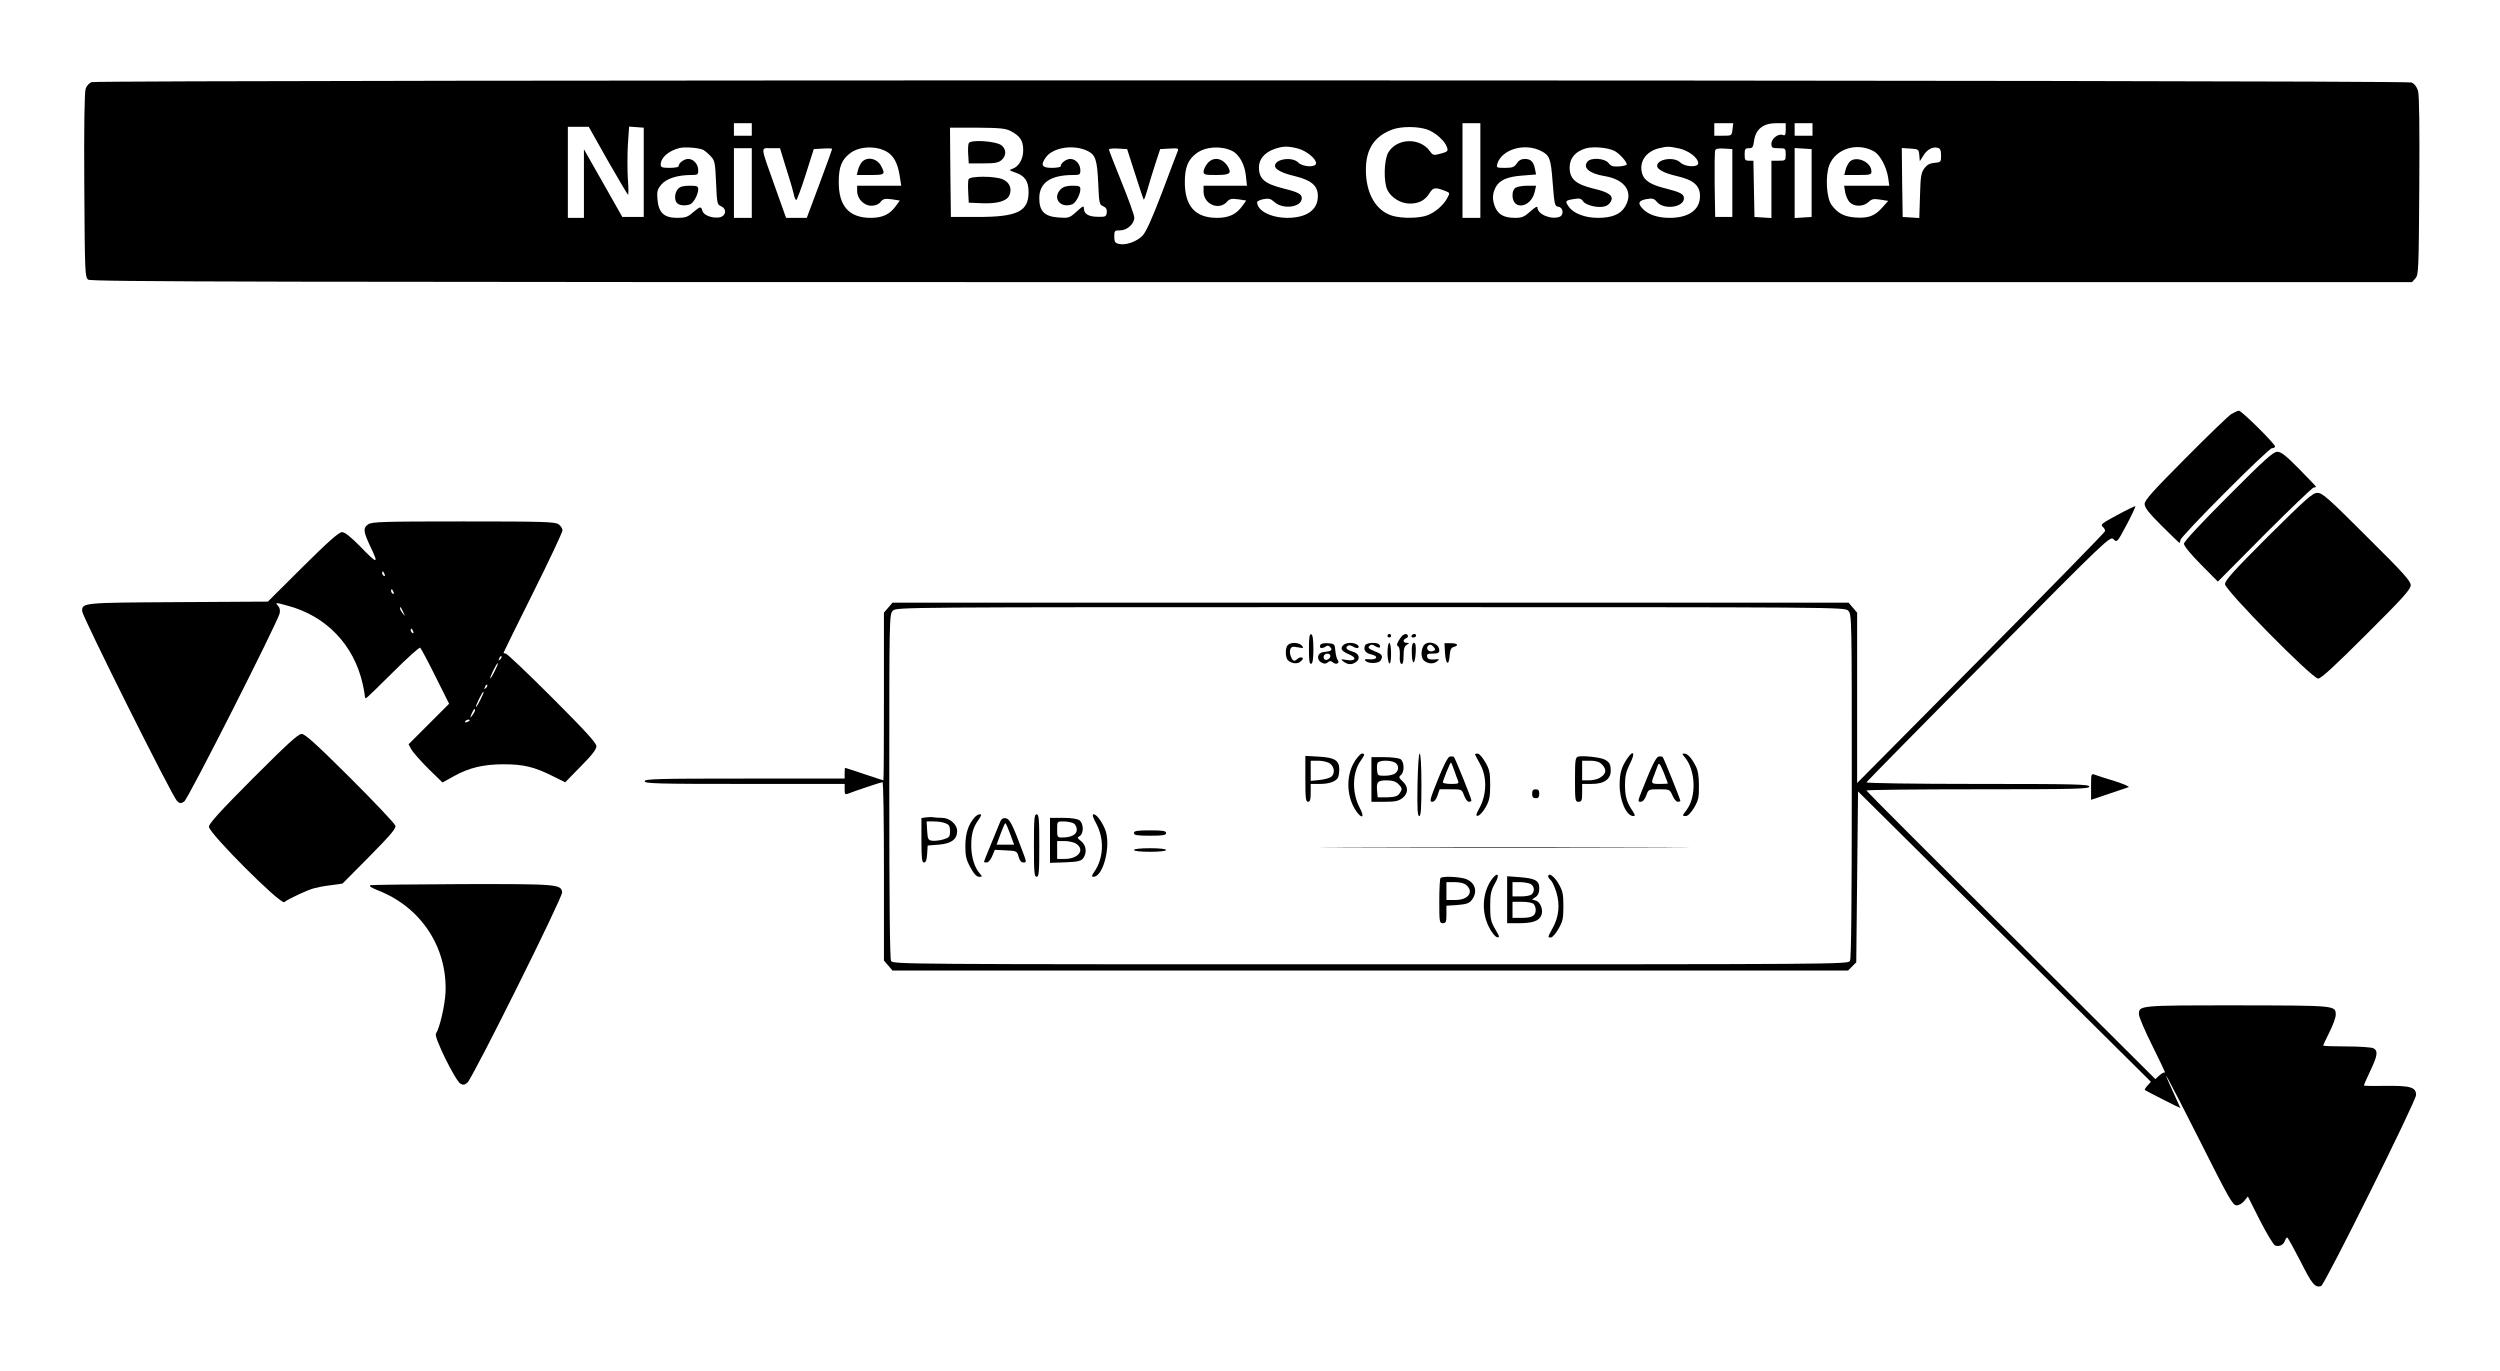 <?xml version="1.0" standalone="no"?>
<!DOCTYPE svg PUBLIC "-//W3C//DTD SVG 20010904//EN"
 "http://www.w3.org/TR/2001/REC-SVG-20010904/DTD/svg10.dtd">
<svg version="1.0" xmlns="http://www.w3.org/2000/svg"
 width="1400pt" height="768pt" viewBox="0 0 1400 768"
 preserveAspectRatio="xMidYMid meet">

<g transform="translate(0,768) scale(0.1,-0.1)"
fill="#000000" stroke="none">
<path d="M512 7220 c-12 -5 -27 -21 -32 -36 -7 -17 -10 -212 -8 -541 3 -496 4
-515 22 -529 17 -12 922 -14 6516 -14 l6497 0 19 21 c18 20 19 46 22 518 2
326 0 508 -7 532 -7 23 -20 40 -36 47 -32 15 -12956 16 -12993 2z m3698 -265
l0 -35 -50 0 -50 0 0 35 0 35 50 0 50 0 0 -35z m4080 -230 l0 -265 -50 0 -50
0 0 265 0 265 50 0 50 0 0 -265z m1412 230 c-4 -35 -5 -35 -53 -35 l-49 0 0
35 0 35 53 0 53 0 -4 -35z m298 -1 c0 -29 -3 -35 -16 -30 -25 10 -64 -20 -64
-49 0 -22 4 -25 40 -25 39 0 40 -1 40 -35 0 -34 -1 -35 -40 -35 l-40 0 0 -161
0 -160 -47 3 -48 3 -3 158 -3 157 -24 0 c-22 0 -25 4 -25 35 0 30 3 35 24 35
20 0 24 6 29 43 9 63 51 97 122 97 l55 0 0 -36z m150 1 l0 -35 -50 0 -50 0 0
35 0 35 50 0 50 0 0 -35z m-6746 -175 c60 -104 110 -190 113 -190 3 0 3 39 -1
88 -3 48 -3 133 0 190 l7 103 41 -3 41 -3 0 -250 0 -250 -60 0 -60 0 -107 189
-108 190 0 -192 0 -192 -45 0 -45 0 0 255 0 255 59 0 58 0 107 -190z m2256
166 c52 -27 70 -54 70 -107 0 -51 -25 -93 -62 -105 -19 -6 -17 -8 17 -20 54
-18 75 -48 75 -110 0 -108 -62 -139 -285 -139 l-150 0 -3 250 -2 250 152 0
c128 -1 159 -4 188 -19z m2332 9 c47 -17 101 -65 112 -102 6 -19 2 -23 -35
-33 -41 -11 -44 -11 -62 14 -56 77 -184 73 -232 -7 -25 -41 -28 -167 -5 -212
22 -43 75 -75 124 -75 53 0 86 18 111 58 21 33 31 35 90 12 24 -9 25 -11 11
-37 -20 -39 -65 -79 -108 -97 -45 -19 -145 -21 -202 -4 -91 28 -148 126 -147
259 0 114 48 187 149 224 50 18 139 18 194 0z m-4052 -115 c8 -5 26 -20 40
-35 23 -24 25 -36 30 -148 5 -115 6 -123 28 -132 36 -16 27 -59 -14 -63 -41
-4 -85 14 -91 38 -7 26 -11 25 -53 -10 -28 -25 -43 -30 -87 -30 -74 0 -104 28
-111 101 -4 48 -1 59 22 86 28 33 90 53 166 53 37 0 40 2 40 27 0 33 -26 63
-56 63 -23 0 -54 -23 -54 -41 0 -5 -22 -9 -50 -9 -41 0 -50 3 -50 18 0 39 44
78 105 93 32 8 111 1 135 -11z m1025 -9 c39 -22 62 -64 73 -134 l9 -57 -124 0
-123 0 0 -29 c0 -45 39 -84 81 -83 21 0 40 8 50 21 15 18 24 20 63 15 l45 -7
-21 -29 c-34 -48 -75 -68 -142 -68 -121 0 -180 66 -179 202 0 84 17 125 65
161 51 38 143 42 203 8z m1127 3 c43 -22 52 -50 58 -179 5 -113 6 -121 28
-130 16 -7 22 -17 20 -35 -3 -23 -7 -25 -50 -24 -51 0 -78 16 -78 46 0 18 -6
15 -41 -17 -40 -36 -44 -37 -102 -33 -78 6 -107 35 -107 108 0 87 63 130 190
130 37 0 40 2 40 27 0 33 -26 63 -56 63 -23 0 -54 -23 -54 -41 0 -5 -22 -9
-50 -9 -55 0 -64 15 -34 58 40 57 158 75 236 36z m810 0 c38 -20 69 -76 75
-139 l6 -55 -122 0 -121 0 0 -33 c0 -71 87 -108 132 -56 13 15 24 18 62 13
l45 -7 -21 -29 c-34 -48 -75 -68 -143 -68 -121 0 -180 65 -180 200 0 83 18
127 66 162 51 38 139 43 201 12z m364 15 c48 -12 104 -57 104 -83 0 -25 -74
-22 -100 4 -34 34 -130 20 -130 -19 0 -20 41 -41 110 -57 94 -23 130 -54 130
-112 0 -78 -63 -122 -172 -122 -92 1 -168 40 -168 88 0 5 16 13 36 17 29 5 41
2 59 -15 49 -46 155 -31 155 20 0 23 -20 34 -101 54 -108 27 -139 54 -139 120
0 44 32 82 85 101 49 17 74 18 131 4z m1365 -15 c47 -24 54 -41 64 -178 10
-125 11 -131 33 -134 26 -4 31 -46 6 -56 -47 -18 -124 14 -124 51 0 10 -13 4
-40 -21 -33 -30 -47 -36 -85 -36 -59 0 -91 16 -110 55 -19 42 -19 78 0 115 21
41 65 61 152 67 l75 6 -6 30 c-8 42 -24 57 -57 57 -19 0 -34 -8 -45 -25 -14
-21 -24 -25 -66 -25 -47 0 -49 1 -43 23 25 81 154 119 246 71z m410 1 c27 -14
69 -60 69 -76 0 -4 -19 -9 -42 -11 -35 -2 -47 1 -61 20 -22 26 -97 31 -117 7
-28 -34 10 -67 95 -81 117 -19 164 -91 115 -172 -26 -43 -74 -62 -152 -62 -72
0 -136 25 -162 61 -23 33 -21 36 25 44 34 6 43 4 55 -13 16 -23 88 -39 123
-27 12 3 26 15 32 27 17 31 -11 52 -98 72 -99 24 -133 54 -133 118 0 52 32 90
90 107 42 12 123 5 161 -14z m361 14 c54 -12 108 -53 108 -83 0 -25 -75 -21
-100 4 -34 34 -130 20 -130 -19 0 -20 41 -41 110 -57 93 -21 130 -53 130 -112
0 -77 -63 -122 -170 -122 -66 0 -117 17 -149 49 -32 32 -26 48 19 56 34 6 43
3 58 -15 38 -47 152 -32 152 20 0 23 -20 34 -104 55 -81 20 -119 44 -130 83
-19 66 21 124 95 142 48 11 52 11 111 -1z m1093 -17 c34 -20 70 -87 79 -149
l6 -43 -126 0 -127 0 6 -37 c4 -20 15 -46 26 -56 25 -26 77 -25 105 2 18 17
29 19 66 13 l44 -7 -32 -36 c-43 -49 -79 -62 -152 -57 -64 5 -98 23 -133 70
-29 38 -36 163 -13 223 36 93 157 130 251 77z m375 -23 c0 -36 -1 -38 -37 -41
-26 -2 -42 -11 -57 -31 -18 -25 -21 -45 -24 -153 l-4 -125 -46 3 -47 3 -3 193
-2 193 47 -3 c47 -3 48 -4 51 -37 l3 -34 20 32 c21 34 52 51 81 43 13 -3 18
-14 18 -43z m-6660 -154 l0 -195 -50 0 -50 0 0 195 0 195 50 0 50 0 0 -195z
m180 123 c12 -40 28 -91 35 -113 7 -22 16 -55 20 -72 3 -18 10 -33 14 -33 4 0
28 64 53 143 l45 142 51 3 c29 2 52 1 52 -2 0 -3 -32 -91 -71 -196 l-71 -190
-58 0 -58 0 -61 171 c-85 239 -83 219 -23 219 l50 0 22 -72z m1967 -73 c24
-77 46 -141 48 -143 2 -2 11 22 20 54 9 33 29 97 44 144 l28 85 53 3 c47 3 52
1 45 -15 -4 -10 -44 -114 -88 -232 -58 -152 -90 -222 -110 -242 -33 -33 -94
-54 -131 -45 -22 5 -26 12 -26 41 0 33 2 35 33 35 39 0 80 37 79 72 0 13 -32
102 -71 198 -39 96 -71 179 -71 183 0 4 23 7 51 5 l51 -3 45 -140z m3344 -50
l0 -190 -48 0 -48 0 -3 180 c-1 98 0 185 3 193 3 9 19 12 50 10 l46 -3 0 -190z
m444 0 l0 -190 -47 -3 -48 -3 0 196 0 196 48 -3 47 -3 0 -190z"/>
<path d="M5425 6878 c-4 -9 -5 -37 -3 -64 l3 -49 81 0 c67 0 86 4 103 19 27
24 27 58 1 81 -28 25 -177 35 -185 13z"/>
<path d="M5424 6676 c-3 -7 -4 -40 -2 -72 l3 -59 70 -3 c87 -4 142 11 157 43
17 38 2 74 -37 91 -46 19 -184 19 -191 0z"/>
<path d="M3797 6622 c-20 -22 -22 -63 -5 -80 13 -13 47 -16 73 -6 19 8 45 55
45 84 0 17 -6 20 -48 20 -35 0 -54 -5 -65 -18z"/>
<path d="M4827 6773 c-8 -10 -19 -30 -22 -45 l-7 -28 76 0 c81 0 85 3 61 49
-22 44 -78 56 -108 24z"/>
<path d="M5940 6620 c-49 -49 -2 -109 65 -84 19 8 45 55 45 84 0 17 -6 20 -45
20 -32 0 -51 -6 -65 -20z"/>
<path d="M6761 6764 c-12 -15 -21 -35 -21 -45 0 -17 8 -19 69 -19 76 0 88 8
70 42 -29 54 -85 64 -118 22z"/>
<path d="M8488 6629 c-11 -6 -18 -22 -18 -42 0 -88 105 -71 125 21 l7 32 -49
0 c-26 0 -56 -5 -65 -11z"/>
<path d="M10357 6773 c-8 -10 -19 -30 -22 -45 l-7 -28 76 0 c70 0 76 2 76 20
0 54 -88 91 -123 53z"/>
<path d="M12495 5361 c-16 -10 -132 -122 -257 -248 -182 -183 -228 -234 -228
-255 0 -21 23 -50 95 -122 53 -53 98 -96 100 -96 3 0 5 7 5 15 0 21 493 515
513 515 10 0 17 4 17 10 0 15 -187 200 -202 200 -7 0 -26 -9 -43 -19z"/>
<path d="M12478 4902 c-157 -157 -248 -255 -248 -267 0 -12 39 -60 95 -116
l95 -96 262 264 c144 144 268 263 275 263 7 0 13 2 13 4 0 2 -43 47 -95 100
-74 75 -101 96 -122 96 -23 0 -72 -44 -275 -248z"/>
<path d="M12703 4678 c-191 -191 -243 -248 -243 -269 0 -34 488 -529 522 -529
16 0 95 73 270 248 205 204 248 252 248 275 0 23 -42 70 -246 272 -214 214
-249 245 -276 245 -27 0 -62 -31 -275 -242z"/>
<path d="M11857 4796 c-86 -46 -96 -54 -82 -66 9 -7 15 -19 13 -25 -2 -7 -315
-327 -695 -711 l-693 -699 0 477 0 477 -24 28 -24 28 -2677 0 -2677 0 -24 -28
-24 -28 0 -470 c0 -258 -1 -469 -3 -469 -2 0 -50 16 -107 35 -57 19 -105 35
-107 35 -2 0 -3 -13 -3 -30 l0 -30 -560 0 c-491 0 -560 -2 -560 -15 0 -13 69
-15 560 -15 l560 0 0 -31 c0 -26 3 -30 18 -24 37 15 187 65 194 65 5 0 8 -225
8 -499 l0 -500 24 -28 24 -28 2676 0 2675 0 23 23 23 23 5 478 5 479 820 -813
820 -813 -19 -21 c-11 -12 -17 -23 -15 -25 6 -5 199 -103 199 -101 0 1 -18 41
-40 89 -85 184 -32 86 146 -266 166 -330 187 -368 209 -368 13 0 32 11 43 25
l20 25 68 -135 c38 -74 76 -137 85 -140 23 -8 47 4 54 26 4 10 9 19 13 19 4 0
37 -60 75 -134 64 -128 82 -149 115 -138 20 6 532 1037 532 1070 0 44 -33 53
-172 51 -65 -1 -119 0 -120 2 -1 2 15 39 35 81 42 88 45 113 18 128 -11 5 -78
10 -150 10 -72 0 -131 2 -131 5 0 3 16 37 35 75 19 38 35 81 35 96 0 54 7 53
-551 54 -554 0 -551 0 -551 -51 0 -13 34 -94 77 -179 42 -85 74 -152 69 -147
-4 4 -18 -3 -31 -15 l-23 -21 -807 804 c-445 442 -809 807 -811 812 -2 4 278
7 622 7 550 0 626 2 626 15 0 13 -76 15 -626 15 -351 0 -624 4 -622 9 2 4 309
317 684 694 672 678 681 686 700 667 19 -19 20 -18 73 81 29 55 51 102 49 104
-2 2 -48 -20 -101 -49z m-1507 -536 c20 -20 20 -33 20 -981 0 -643 -3 -967
-10 -980 -11 -19 -51 -19 -2685 -19 -2634 0 -2674 0 -2685 19 -7 13 -10 337
-10 980 0 948 0 961 20 981 20 20 33 20 2675 20 2642 0 2655 0 2675 -20z"/>
<path d="M7330 4045 c0 -65 3 -86 13 -82 8 2 12 28 12 82 0 54 -4 80 -12 83
-10 3 -13 -18 -13 -83z"/>
<path d="M7770 4120 c0 -5 5 -10 10 -10 6 0 10 5 10 10 0 6 -4 10 -10 10 -5 0
-10 -4 -10 -10z"/>
<path d="M7855 4122 c-5 -4 -16 -18 -23 -31 -11 -18 -11 -25 -2 -31 7 -4 10
-25 9 -50 -2 -28 1 -45 9 -48 8 -2 12 11 12 47 0 37 5 53 18 60 16 10 16 10 0
11 -22 0 -24 18 -3 26 8 4 12 10 9 15 -6 11 -16 11 -29 1z"/>
<path d="M7905 4120 c-3 -5 1 -10 9 -10 9 0 16 5 16 10 0 6 -4 10 -9 10 -6 0
-13 -4 -16 -10z"/>
<path d="M7212 4068 c-16 -16 -15 -73 2 -87 23 -19 55 -21 72 -3 12 11 13 17
4 20 -6 2 -17 -1 -23 -7 -6 -6 -14 -11 -19 -11 -14 0 -29 41 -23 61 6 18 12
20 43 14 32 -6 34 -5 23 9 -16 19 -62 21 -79 4z"/>
<path d="M7395 4070 c-11 -18 4 -25 25 -13 14 10 21 9 30 -2 14 -16 6 -22 -40
-27 -33 -4 -40 -42 -10 -58 16 -9 25 -8 36 1 11 9 17 9 29 -1 18 -15 40 -3 26
14 -5 6 -11 29 -13 51 -3 38 -5 40 -40 43 -20 2 -39 -2 -43 -8z m55 -64 c0
-17 -27 -29 -35 -16 -4 6 -3 15 0 20 9 15 35 12 35 -4z"/>
<path d="M7520 4065 c-16 -19 -6 -32 36 -50 45 -19 35 -39 -15 -31 -34 6 -35
5 -17 -9 24 -18 47 -19 70 -2 27 20 16 49 -22 59 -32 9 -41 21 -22 33 5 3 18
0 29 -7 11 -7 24 -9 28 -5 4 5 1 12 -7 17 -23 15 -66 12 -80 -5z"/>
<path d="M7644 4065 c-10 -25 3 -43 36 -50 41 -9 33 -31 -11 -27 -26 2 -31 0
-22 -9 17 -17 73 -15 84 2 16 25 10 36 -33 52 -33 14 -39 20 -30 29 10 10 17
10 33 0 22 -14 35 -10 24 7 -10 17 -75 13 -81 -4z"/>
<path d="M7770 4026 c0 -30 5 -58 10 -61 6 -4 10 17 10 54 0 34 -4 61 -10 61
-5 0 -10 -24 -10 -54z"/>
<path d="M7906 4025 c1 -72 18 -72 22 0 2 40 -1 55 -10 55 -9 0 -13 -16 -12
-55z"/>
<path d="M7970 4061 c-14 -28 -12 -66 4 -80 22 -19 53 -21 73 -5 16 13 15 14
-17 11 -26 -1 -35 2 -38 16 -3 14 4 17 32 17 28 0 36 4 36 18 0 42 -70 60 -90
23z m60 -6 c10 -12 9 -16 -5 -21 -19 -8 -40 9 -31 25 10 15 21 14 36 -4z"/>
<path d="M8092 4024 c4 -66 22 -76 26 -15 3 33 8 44 23 48 31 9 22 21 -16 21
l-36 0 3 -54z"/>
<path d="M7588 3419 c-49 -75 -49 -186 -3 -266 36 -61 63 -59 30 2 -45 85 -43
198 5 265 23 33 25 40 7 40 -7 0 -25 -19 -39 -41z"/>
<path d="M7938 3285 c-2 -135 0 -175 10 -175 9 0 12 42 12 175 0 105 -4 175
-10 175 -5 0 -10 -73 -12 -175z"/>
<path d="M8260 3456 c0 -2 12 -25 27 -52 40 -70 40 -167 1 -243 -24 -44 -25
-52 -11 -49 10 2 29 23 43 48 21 38 25 58 25 125 0 70 -4 86 -28 128 -15 26
-34 47 -42 47 -8 0 -15 -2 -15 -4z"/>
<path d="M9113 3433 c-33 -49 -43 -83 -43 -149 0 -88 38 -174 77 -174 11 0 10
6 -4 28 -33 48 -43 82 -43 146 0 50 6 75 28 120 31 60 20 80 -15 29z"/>
<path d="M9432 3443 c64 -73 70 -224 12 -300 -24 -31 -24 -33 -5 -33 13 0 29
16 48 47 24 41 28 58 27 123 0 52 -5 85 -18 110 -24 47 -46 70 -64 70 -13 0
-13 -2 0 -17z"/>
<path d="M7310 3319 c0 -108 2 -129 15 -129 11 0 15 12 15 50 l0 50 51 0 c50
0 87 12 101 34 4 6 8 28 8 48 0 50 -26 66 -117 71 l-73 4 0 -128z m138 85 c25
-18 29 -56 7 -74 -9 -7 -38 -15 -65 -18 l-50 -5 0 57 0 56 43 0 c23 0 53 -7
65 -16z"/>
<path d="M8118 3443 c-10 -3 -34 -49 -66 -129 -44 -109 -48 -124 -32 -124 12
0 22 12 30 35 l12 35 62 0 c62 0 62 0 75 -35 7 -19 19 -35 27 -35 8 0 14 3 14
7 0 12 -91 237 -98 244 -4 3 -14 4 -24 2z m25 -75 c8 -24 18 -51 22 -60 6 -16
1 -18 -39 -18 -25 0 -46 4 -46 9 0 10 41 111 45 111 2 0 10 -19 18 -42z"/>
<path d="M8838 3443 c-16 -4 -18 -19 -18 -129 0 -117 1 -124 20 -124 17 0 20
7 20 50 l0 50 54 0 c68 0 106 26 106 73 0 37 -7 50 -35 64 -24 12 -122 23
-147 16z m132 -43 c31 -31 25 -57 -17 -79 -12 -6 -38 -11 -57 -11 l-36 0 0 55
0 55 45 0 c32 0 51 -6 65 -20z"/>
<path d="M9288 3443 c-15 -4 -38 -51 -97 -200 -19 -50 -20 -53 -3 -53 11 0 23
13 31 35 12 35 13 35 72 35 59 0 60 -1 75 -35 8 -19 21 -35 29 -35 8 0 15 2
15 5 0 9 -93 240 -99 246 -3 3 -14 4 -23 2z m52 -150 c0 -2 -20 -3 -45 -3 -50
0 -51 2 -31 51 7 19 16 43 20 54 6 16 12 9 32 -39 13 -33 24 -61 24 -63z"/>
<path d="M7680 3315 l0 -125 74 0 c59 0 78 4 100 21 33 26 34 63 1 93 -22 21
-23 25 -10 36 22 18 19 77 -4 90 -11 5 -51 10 -90 10 l-71 0 0 -125z m131 95
c23 -13 25 -43 3 -60 -8 -8 -34 -14 -57 -14 -39 -1 -42 1 -45 27 -2 16 -1 35
2 43 6 17 68 19 97 4z m19 -120 c24 -24 24 -30 6 -55 -10 -14 -27 -19 -67 -20
l-54 0 -3 33 c-5 53 2 62 53 62 32 0 51 -6 65 -20z"/>
<path d="M8580 3235 c0 -18 5 -25 20 -25 15 0 20 7 20 25 0 18 -5 25 -20 25
-15 0 -20 -7 -20 -25z"/>
<path d="M5458 3103 c-36 -41 -51 -89 -52 -158 0 -59 4 -78 28 -122 20 -37 35
-53 49 -53 19 0 19 1 4 18 -29 32 -48 93 -48 156 0 66 10 103 42 147 15 22 17
29 6 29 -8 0 -21 -8 -29 -17z"/>
<path d="M5790 2945 c0 -149 2 -175 15 -175 13 0 15 26 15 175 0 149 -2 175
-15 175 -13 0 -15 -26 -15 -175z"/>
<path d="M6141 3064 c44 -85 39 -191 -13 -266 -15 -22 -16 -28 -5 -28 57 0
101 182 65 267 -19 45 -48 83 -63 83 -10 0 -6 -16 16 -56z"/>
<path d="M5188 3103 l-28 -4 0 -125 c0 -101 3 -124 14 -124 11 0 16 14 18 48
l3 47 63 5 c70 6 102 30 102 77 0 36 -42 73 -84 73 -19 0 -40 2 -48 3 -7 2
-25 2 -40 0z m106 -33 c21 -8 26 -16 26 -44 0 -32 -3 -36 -38 -47 -21 -6 -49
-9 -62 -7 -22 3 -25 8 -28 56 l-3 52 40 0 c22 0 51 -4 65 -10z"/>
<path d="M5601 3078 c-5 -13 -28 -68 -50 -122 -23 -55 -41 -101 -41 -103 0 -1
7 -3 16 -3 8 0 22 16 30 35 l15 36 61 -3 c61 -3 63 -4 72 -35 6 -22 15 -33 27
-33 18 0 18 3 -3 58 -57 154 -74 187 -96 190 -15 2 -25 -4 -31 -20z m56 -68
l22 -60 -49 0 -49 0 22 60 c12 33 24 60 27 60 3 0 15 -27 27 -60z"/>
<path d="M5880 2974 l0 -126 86 3 c71 3 88 7 100 23 22 31 17 72 -11 95 -23
18 -24 20 -9 29 24 13 23 71 -1 88 -12 9 -46 14 -92 14 l-73 0 0 -126z m131
96 c11 -6 19 -21 19 -36 0 -27 -30 -44 -81 -44 -28 0 -29 2 -29 45 0 45 0 45
36 45 19 0 44 -5 55 -10z m17 -116 c49 -34 10 -84 -65 -84 l-43 0 0 50 0 50
43 0 c23 0 53 -7 65 -16z"/>
<path d="M6350 3015 c0 -12 17 -15 90 -15 73 0 90 3 90 15 0 12 -17 15 -90 15
-73 0 -90 -3 -90 -15z"/>
<path d="M7588 2933 c464 -2 1220 -2 1680 0 460 1 81 2 -843 2 -924 0 -1301
-1 -837 -2z"/>
<path d="M6350 2920 c0 -6 37 -10 90 -10 53 0 90 4 90 10 0 6 -37 10 -90 10
-53 0 -90 -4 -90 -10z"/>
<path d="M8352 2753 c-51 -74 -57 -180 -14 -264 15 -31 35 -55 45 -57 17 -3
15 2 -10 45 -24 42 -28 58 -28 128 0 68 4 87 27 128 30 52 14 68 -20 20z"/>
<path d="M8670 2771 c0 -5 7 -14 15 -21 8 -7 22 -38 31 -68 21 -70 13 -138
-21 -199 -29 -53 -29 -53 -10 -53 8 0 27 21 42 48 24 41 28 57 28 127 0 70 -4
86 -28 128 -24 41 -57 63 -57 38z"/>
<path d="M8067 2763 c-4 -3 -7 -62 -7 -130 0 -116 1 -123 20 -123 17 0 20 7
20 49 l0 49 61 4 c49 4 66 9 80 27 38 47 19 104 -39 121 -42 11 -125 14 -135
3z m145 -40 c43 -39 10 -83 -63 -83 l-49 0 0 50 0 50 47 0 c29 0 53 -6 65 -17z"/>
<path d="M8440 2641 l0 -131 64 0 c78 0 113 12 127 43 13 30 -4 77 -32 84
l-20 6 21 14 c13 9 20 25 20 48 0 44 -22 56 -112 63 l-68 5 0 -132z m131 89
c21 -12 25 -40 7 -58 -7 -7 -34 -12 -60 -12 l-48 0 0 40 0 40 41 0 c22 0 49
-5 60 -10z m17 -112 c7 -7 12 -21 12 -33 0 -33 -20 -45 -77 -45 l-53 0 0 45 0
45 53 0 c29 0 58 -5 65 -12z"/>
<path d="M2062 4744 c-30 -21 -28 -41 16 -133 44 -93 36 -91 -66 14 -51 51
-81 75 -97 75 -17 0 -77 -53 -220 -195 l-195 -194 -504 -3 c-535 -3 -536 -3
-536 -51 0 -27 506 -1040 531 -1062 17 -16 21 -16 41 -3 22 15 519 996 534
1053 4 17 1 32 -10 44 -16 18 -14 18 55 -1 215 -57 371 -219 420 -438 7 -30
12 -61 12 -67 0 -7 3 -13 6 -13 4 0 71 65 150 144 80 80 149 142 154 139 4 -3
43 -75 85 -160 l77 -154 -113 -113 -114 -114 15 -28 c9 -16 51 -64 95 -108
l80 -78 63 35 c86 48 167 67 280 67 111 0 171 -15 270 -64 l74 -37 87 89 c62
62 88 96 88 113 0 18 -62 86 -248 272 -136 136 -253 247 -260 247 -6 0 -12 2
-12 5 0 2 74 153 165 335 91 182 165 340 165 350 0 10 -10 26 -22 34 -20 14
-87 16 -533 16 -446 0 -513 -2 -533 -16z m92 -280 c3 -8 2 -12 -4 -9 -6 3 -10
10 -10 16 0 14 7 11 14 -7z m50 -100 c3 -8 2 -12 -4 -9 -6 3 -10 10 -10 16 0
14 7 11 14 -7z m55 -114 c11 -24 11 -24 -3 -6 -9 11 -16 24 -16 30 0 12 5 7
19 -24z m55 -106 c3 -8 2 -12 -4 -9 -6 3 -10 10 -10 16 0 14 7 11 14 -7z m487
-157 c-10 -9 -11 -8 -5 6 3 10 9 15 12 12 3 -3 0 -11 -7 -18z m-31 -66 c-28
-56 -35 -52 -8 4 12 24 23 43 26 41 2 -2 -6 -22 -18 -45z m-49 -94 c-10 -9
-11 -8 -5 6 3 10 9 15 12 12 3 -3 0 -11 -7 -18z m-31 -66 c-28 -56 -35 -52 -8
4 12 24 23 43 26 41 2 -2 -6 -22 -18 -45z m-30 -59 c0 -5 -7 -17 -15 -28 -14
-18 -14 -17 -4 9 12 27 19 34 19 19z m-30 -56 c0 -2 -7 -7 -16 -10 -8 -3 -12
-2 -9 4 6 10 25 14 25 6z"/>
<path d="M1417 3322 c-185 -186 -247 -254 -247 -272 0 -36 403 -439 422 -422
24 19 131 69 168 78 19 4 37 8 40 9 3 1 30 5 61 9 l57 8 151 152 c119 121 149
156 145 172 -3 12 -117 132 -253 268 -190 189 -253 246 -272 246 -19 0 -81
-57 -272 -248z"/>
<path d="M11710 3275 l0 -74 98 33 c53 18 104 35 112 38 8 2 -26 17 -75 33
-50 15 -100 31 -112 36 -23 8 -23 7 -23 -66z"/>
<path d="M2076 2723 c-13 -4 0 -13 45 -31 238 -94 384 -318 374 -569 -4 -75
-32 -198 -54 -232 -12 -18 110 -265 138 -280 15 -8 24 -7 39 7 29 25 534 1039
530 1065 -6 45 -23 47 -553 46 -275 -1 -509 -4 -519 -6z"/>
</g>
</svg>
